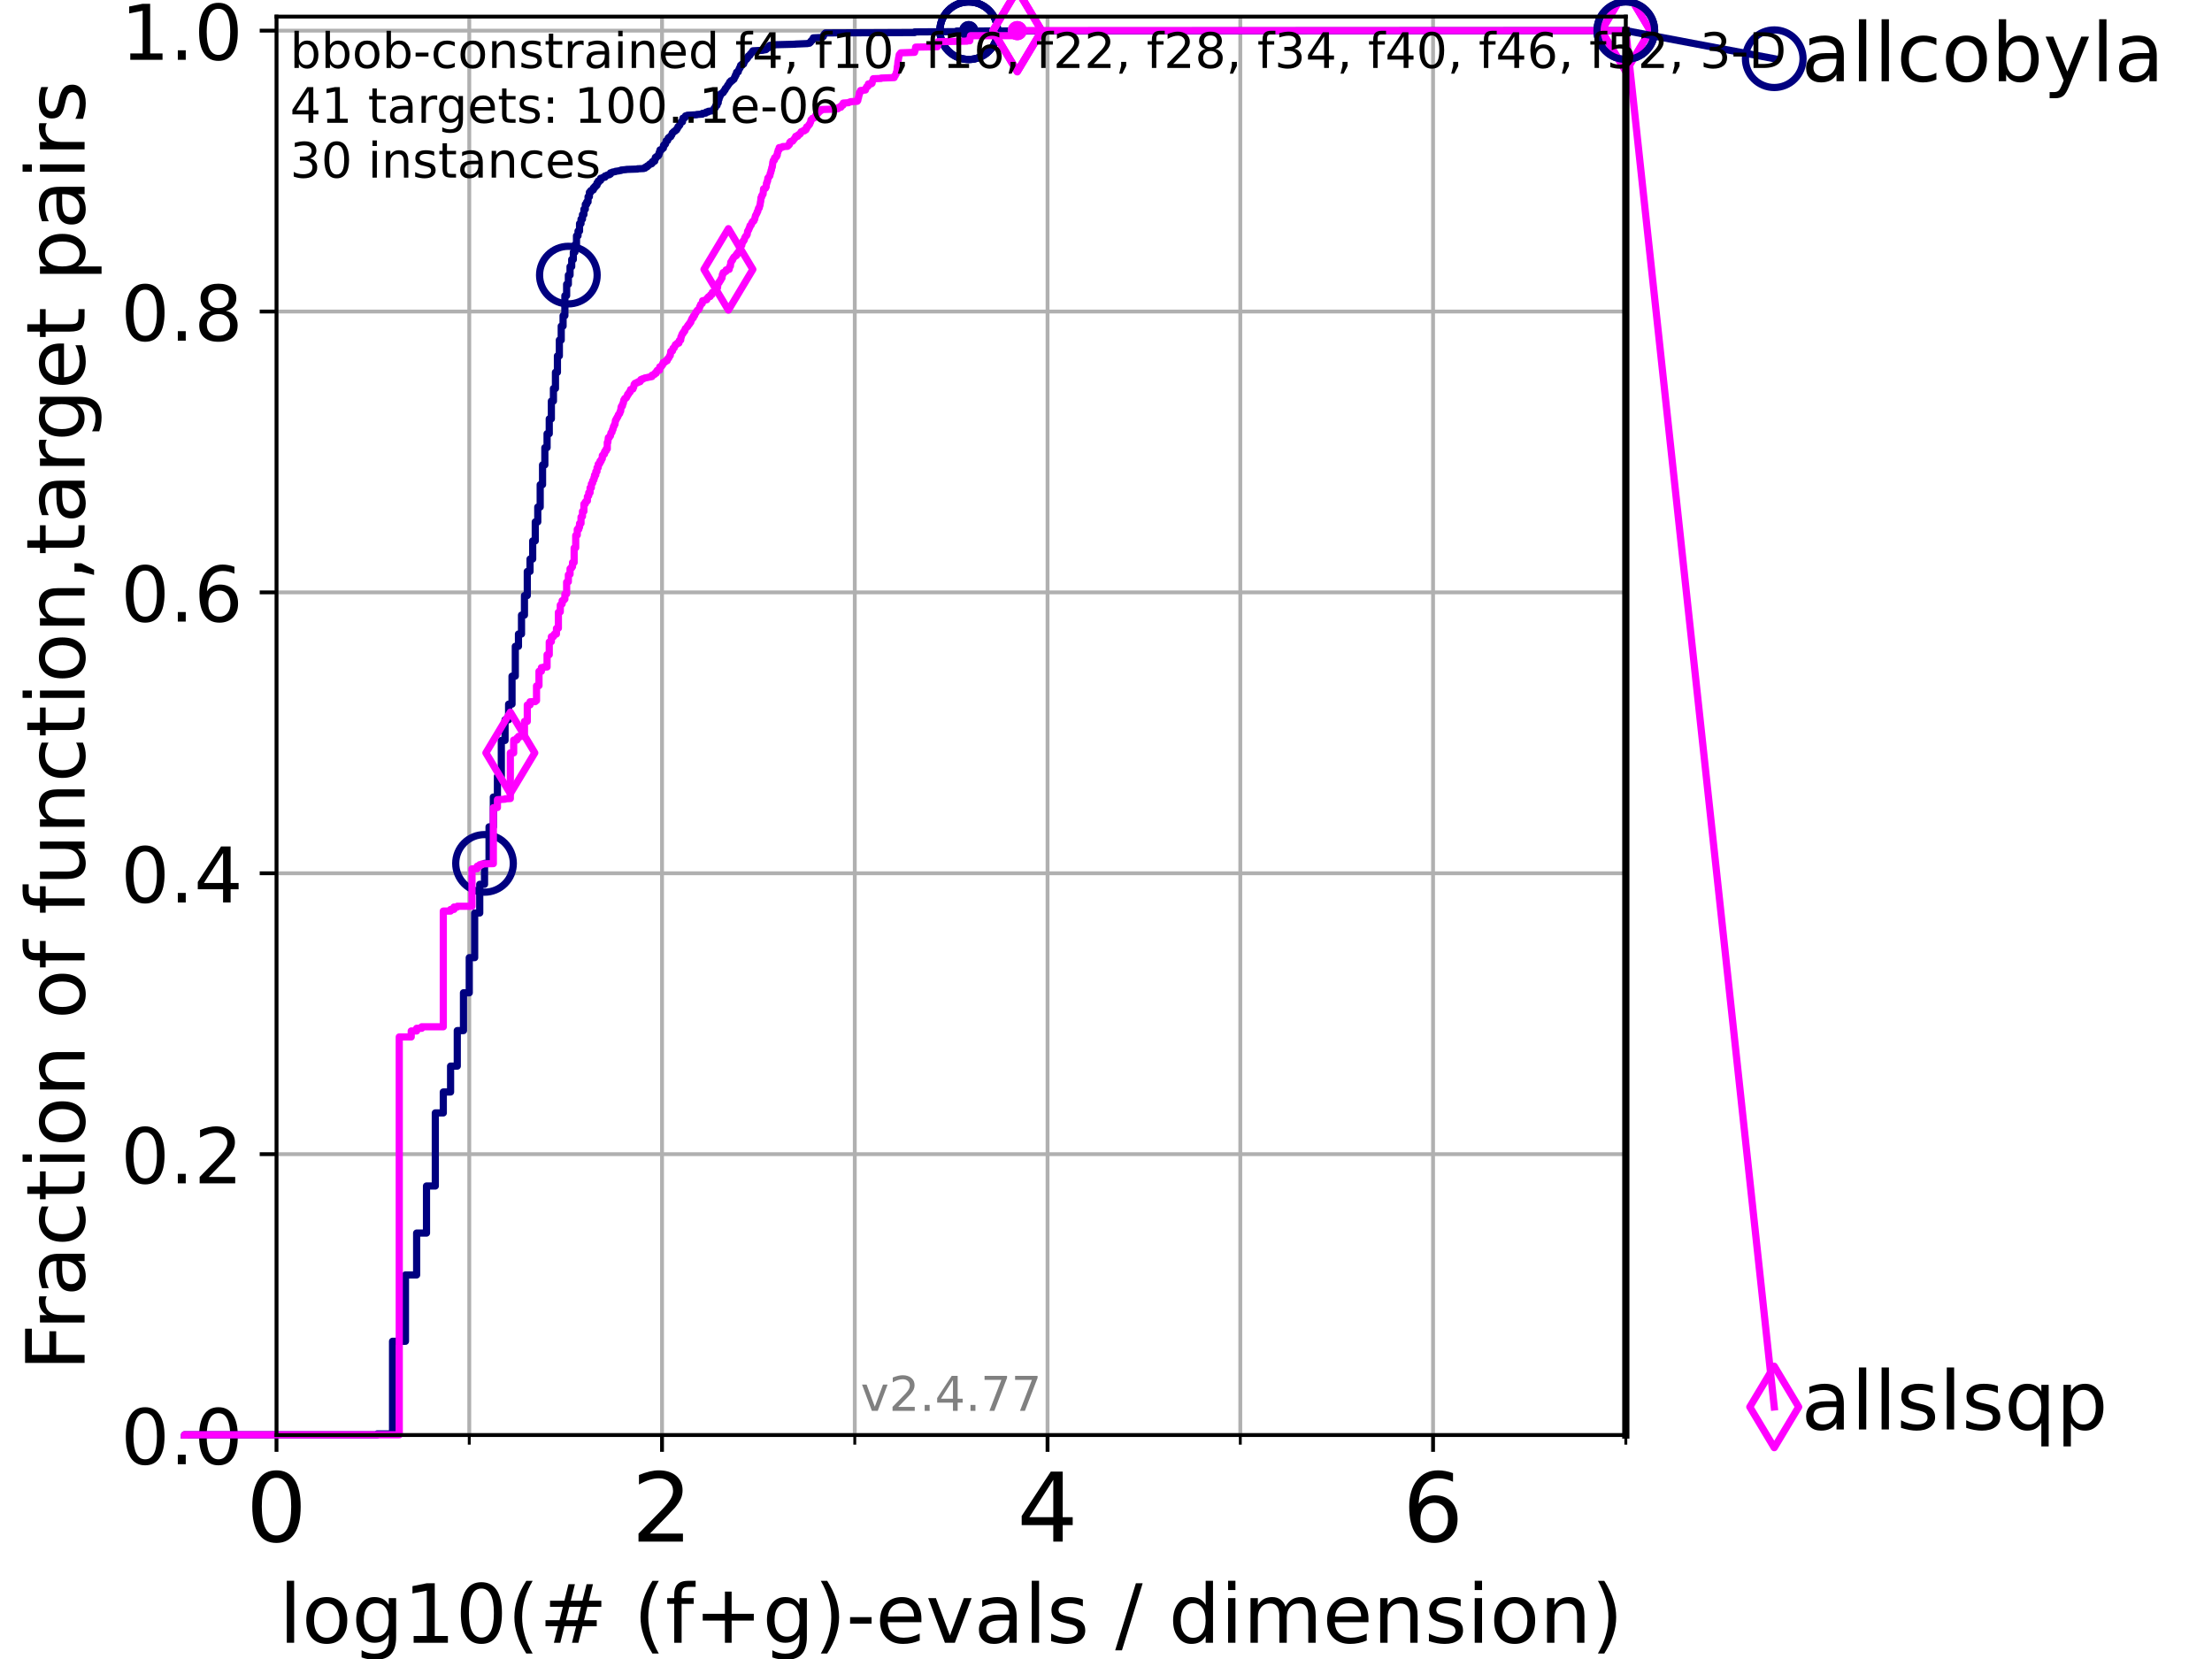<?xml version="1.0" encoding="utf-8" standalone="no"?>
<!DOCTYPE svg PUBLIC "-//W3C//DTD SVG 1.1//EN"
  "http://www.w3.org/Graphics/SVG/1.1/DTD/svg11.dtd">
<!-- Created with matplotlib (https://matplotlib.org/) -->
<svg height="345.6pt" version="1.1" viewBox="0 0 460.8 345.6" width="460.8pt" xmlns="http://www.w3.org/2000/svg" xmlns:xlink="http://www.w3.org/1999/xlink">
 <defs>
  <style type="text/css">*{stroke-linecap:butt;stroke-linejoin:round;}</style>
 </defs>
 <g id="figure_1">
  <g id="patch_1">
   <path d="M 0 345.6 
L 460.8 345.6 
L 460.8 0 
L 0 0 
z
" style="fill:#ffffff;"/>
  </g>
  <g id="axes_1">
   <g id="patch_2">
    <path d="M 57.6 298.944 
L 338.688 298.944 
L 338.688 3.456 
L 57.6 3.456 
z
" style="fill:#ffffff;"/>
   </g>
   <g id="matplotlib.axis_1">
    <g id="xtick_1">
     <g id="line2d_1">
      <path clip-path="url(#p32adb416e4)" d="M 57.6 298.944 
L 57.6 3.456 
" style="fill:none;stroke:#b0b0b0;stroke-linecap:square;stroke-width:0.8;"/>
     </g>
     <g id="line2d_2">
      <defs>
       <path d="M 0 0 
L 0 3.5 
" id="m5889154757" style="stroke:#000000;stroke-width:0.8;"/>
      </defs>
      <g>
       <use style="stroke:#000000;stroke-width:0.8;" x="57.6" xlink:href="#m5889154757" y="298.944"/>
      </g>
     </g>
     <g id="text_1">
      <!-- 0 -->
      <g transform="translate(51.237 321.141)scale(0.2 -0.2)">
       <defs>
        <path d="M 31.781 66.406 
Q 24.172 66.406 20.328 58.906 
Q 16.5 51.422 16.5 36.375 
Q 16.5 21.391 20.328 13.891 
Q 24.172 6.391 31.781 6.391 
Q 39.453 6.391 43.281 13.891 
Q 47.125 21.391 47.125 36.375 
Q 47.125 51.422 43.281 58.906 
Q 39.453 66.406 31.781 66.406 
z
M 31.781 74.219 
Q 44.047 74.219 50.516 64.516 
Q 56.984 54.828 56.984 36.375 
Q 56.984 17.969 50.516 8.266 
Q 44.047 -1.422 31.781 -1.422 
Q 19.531 -1.422 13.062 8.266 
Q 6.594 17.969 6.594 36.375 
Q 6.594 54.828 13.062 64.516 
Q 19.531 74.219 31.781 74.219 
z
" id="DejaVuSans-48"/>
       </defs>
       <use xlink:href="#DejaVuSans-48"/>
      </g>
     </g>
    </g>
    <g id="xtick_2">
     <g id="line2d_3">
      <path clip-path="url(#p32adb416e4)" d="M 137.911 298.944 
L 137.911 3.456 
" style="fill:none;stroke:#b0b0b0;stroke-linecap:square;stroke-width:0.8;"/>
     </g>
     <g id="line2d_4">
      <g>
       <use style="stroke:#000000;stroke-width:0.8;" x="137.911" xlink:href="#m5889154757" y="298.944"/>
      </g>
     </g>
     <g id="text_2">
      <!-- 2 -->
      <g transform="translate(131.548 321.141)scale(0.2 -0.2)">
       <defs>
        <path d="M 19.188 8.297 
L 53.609 8.297 
L 53.609 0 
L 7.328 0 
L 7.328 8.297 
Q 12.938 14.109 22.625 23.891 
Q 32.328 33.688 34.812 36.531 
Q 39.547 41.844 41.422 45.531 
Q 43.312 49.219 43.312 52.781 
Q 43.312 58.594 39.234 62.25 
Q 35.156 65.922 28.609 65.922 
Q 23.969 65.922 18.812 64.312 
Q 13.672 62.703 7.812 59.422 
L 7.812 69.391 
Q 13.766 71.781 18.938 73 
Q 24.125 74.219 28.422 74.219 
Q 39.75 74.219 46.484 68.547 
Q 53.219 62.891 53.219 53.422 
Q 53.219 48.922 51.531 44.891 
Q 49.859 40.875 45.406 35.406 
Q 44.188 33.984 37.641 27.219 
Q 31.109 20.453 19.188 8.297 
z
" id="DejaVuSans-50"/>
       </defs>
       <use xlink:href="#DejaVuSans-50"/>
      </g>
     </g>
    </g>
    <g id="xtick_3">
     <g id="line2d_5">
      <path clip-path="url(#p32adb416e4)" d="M 218.222 298.944 
L 218.222 3.456 
" style="fill:none;stroke:#b0b0b0;stroke-linecap:square;stroke-width:0.8;"/>
     </g>
     <g id="line2d_6">
      <g>
       <use style="stroke:#000000;stroke-width:0.8;" x="218.222" xlink:href="#m5889154757" y="298.944"/>
      </g>
     </g>
     <g id="text_3">
      <!-- 4 -->
      <g transform="translate(211.859 321.141)scale(0.2 -0.2)">
       <defs>
        <path d="M 37.797 64.312 
L 12.891 25.391 
L 37.797 25.391 
z
M 35.203 72.906 
L 47.609 72.906 
L 47.609 25.391 
L 58.016 25.391 
L 58.016 17.188 
L 47.609 17.188 
L 47.609 0 
L 37.797 0 
L 37.797 17.188 
L 4.891 17.188 
L 4.891 26.703 
z
" id="DejaVuSans-52"/>
       </defs>
       <use xlink:href="#DejaVuSans-52"/>
      </g>
     </g>
    </g>
    <g id="xtick_4">
     <g id="line2d_7">
      <path clip-path="url(#p32adb416e4)" d="M 298.533 298.944 
L 298.533 3.456 
" style="fill:none;stroke:#b0b0b0;stroke-linecap:square;stroke-width:0.8;"/>
     </g>
     <g id="line2d_8">
      <g>
       <use style="stroke:#000000;stroke-width:0.8;" x="298.533" xlink:href="#m5889154757" y="298.944"/>
      </g>
     </g>
     <g id="text_4">
      <!-- 6 -->
      <g transform="translate(292.17 321.141)scale(0.2 -0.2)">
       <defs>
        <path d="M 33.016 40.375 
Q 26.375 40.375 22.484 35.828 
Q 18.609 31.297 18.609 23.391 
Q 18.609 15.531 22.484 10.953 
Q 26.375 6.391 33.016 6.391 
Q 39.656 6.391 43.531 10.953 
Q 47.406 15.531 47.406 23.391 
Q 47.406 31.297 43.531 35.828 
Q 39.656 40.375 33.016 40.375 
z
M 52.594 71.297 
L 52.594 62.312 
Q 48.875 64.062 45.094 64.984 
Q 41.312 65.922 37.594 65.922 
Q 27.828 65.922 22.672 59.328 
Q 17.531 52.734 16.797 39.406 
Q 19.672 43.656 24.016 45.922 
Q 28.375 48.188 33.594 48.188 
Q 44.578 48.188 50.953 41.516 
Q 57.328 34.859 57.328 23.391 
Q 57.328 12.156 50.688 5.359 
Q 44.047 -1.422 33.016 -1.422 
Q 20.359 -1.422 13.672 8.266 
Q 6.984 17.969 6.984 36.375 
Q 6.984 53.656 15.188 63.938 
Q 23.391 74.219 37.203 74.219 
Q 40.922 74.219 44.703 73.484 
Q 48.484 72.75 52.594 71.297 
z
" id="DejaVuSans-54"/>
       </defs>
       <use xlink:href="#DejaVuSans-54"/>
      </g>
     </g>
    </g>
    <g id="xtick_5">
     <g id="line2d_9">
      <path clip-path="url(#p32adb416e4)" d="M 97.755 298.944 
L 97.755 3.456 
" style="fill:none;stroke:#b0b0b0;stroke-linecap:square;stroke-width:0.8;"/>
     </g>
     <g id="line2d_10">
      <defs>
       <path d="M 0 0 
L 0 2 
" id="m72945a0f76" style="stroke:#000000;stroke-width:0.6;"/>
      </defs>
      <g>
       <use style="stroke:#000000;stroke-width:0.6;" x="97.755" xlink:href="#m72945a0f76" y="298.944"/>
      </g>
     </g>
    </g>
    <g id="xtick_6">
     <g id="line2d_11">
      <path clip-path="url(#p32adb416e4)" d="M 178.066 298.944 
L 178.066 3.456 
" style="fill:none;stroke:#b0b0b0;stroke-linecap:square;stroke-width:0.8;"/>
     </g>
     <g id="line2d_12">
      <g>
       <use style="stroke:#000000;stroke-width:0.6;" x="178.066" xlink:href="#m72945a0f76" y="298.944"/>
      </g>
     </g>
    </g>
    <g id="xtick_7">
     <g id="line2d_13">
      <path clip-path="url(#p32adb416e4)" d="M 258.377 298.944 
L 258.377 3.456 
" style="fill:none;stroke:#b0b0b0;stroke-linecap:square;stroke-width:0.8;"/>
     </g>
     <g id="line2d_14">
      <g>
       <use style="stroke:#000000;stroke-width:0.6;" x="258.377" xlink:href="#m72945a0f76" y="298.944"/>
      </g>
     </g>
    </g>
    <g id="xtick_8">
     <g id="line2d_15">
      <path clip-path="url(#p32adb416e4)" d="M 338.688 298.944 
L 338.688 3.456 
" style="fill:none;stroke:#b0b0b0;stroke-linecap:square;stroke-width:0.8;"/>
     </g>
     <g id="line2d_16">
      <g>
       <use style="stroke:#000000;stroke-width:0.6;" x="338.688" xlink:href="#m72945a0f76" y="298.944"/>
      </g>
     </g>
    </g>
    <g id="text_5">
     <!-- log10(# (f+g)-evals / dimension) -->
     <g transform="translate(58.145 342.218)scale(0.17 -0.17)">
      <defs>
       <path d="M 9.422 75.984 
L 18.406 75.984 
L 18.406 0 
L 9.422 0 
z
" id="DejaVuSans-108"/>
       <path d="M 30.609 48.391 
Q 23.391 48.391 19.188 42.75 
Q 14.984 37.109 14.984 27.297 
Q 14.984 17.484 19.156 11.844 
Q 23.344 6.203 30.609 6.203 
Q 37.797 6.203 41.984 11.859 
Q 46.188 17.531 46.188 27.297 
Q 46.188 37.016 41.984 42.703 
Q 37.797 48.391 30.609 48.391 
z
M 30.609 56 
Q 42.328 56 49.016 48.375 
Q 55.719 40.766 55.719 27.297 
Q 55.719 13.875 49.016 6.219 
Q 42.328 -1.422 30.609 -1.422 
Q 18.844 -1.422 12.172 6.219 
Q 5.516 13.875 5.516 27.297 
Q 5.516 40.766 12.172 48.375 
Q 18.844 56 30.609 56 
z
" id="DejaVuSans-111"/>
       <path d="M 45.406 27.984 
Q 45.406 37.75 41.375 43.109 
Q 37.359 48.484 30.078 48.484 
Q 22.859 48.484 18.828 43.109 
Q 14.797 37.75 14.797 27.984 
Q 14.797 18.266 18.828 12.891 
Q 22.859 7.516 30.078 7.516 
Q 37.359 7.516 41.375 12.891 
Q 45.406 18.266 45.406 27.984 
z
M 54.391 6.781 
Q 54.391 -7.172 48.188 -13.984 
Q 42 -20.797 29.203 -20.797 
Q 24.469 -20.797 20.266 -20.094 
Q 16.062 -19.391 12.109 -17.922 
L 12.109 -9.188 
Q 16.062 -11.328 19.922 -12.344 
Q 23.781 -13.375 27.781 -13.375 
Q 36.625 -13.375 41.016 -8.766 
Q 45.406 -4.156 45.406 5.172 
L 45.406 9.625 
Q 42.625 4.781 38.281 2.391 
Q 33.938 0 27.875 0 
Q 17.828 0 11.672 7.656 
Q 5.516 15.328 5.516 27.984 
Q 5.516 40.672 11.672 48.328 
Q 17.828 56 27.875 56 
Q 33.938 56 38.281 53.609 
Q 42.625 51.219 45.406 46.391 
L 45.406 54.688 
L 54.391 54.688 
z
" id="DejaVuSans-103"/>
       <path d="M 12.406 8.297 
L 28.516 8.297 
L 28.516 63.922 
L 10.984 60.406 
L 10.984 69.391 
L 28.422 72.906 
L 38.281 72.906 
L 38.281 8.297 
L 54.391 8.297 
L 54.391 0 
L 12.406 0 
z
" id="DejaVuSans-49"/>
       <path d="M 31 75.875 
Q 24.469 64.656 21.281 53.656 
Q 18.109 42.672 18.109 31.391 
Q 18.109 20.125 21.312 9.062 
Q 24.516 -2 31 -13.188 
L 23.188 -13.188 
Q 15.875 -1.703 12.234 9.375 
Q 8.594 20.453 8.594 31.391 
Q 8.594 42.281 12.203 53.312 
Q 15.828 64.359 23.188 75.875 
z
" id="DejaVuSans-40"/>
       <path d="M 51.125 44 
L 36.922 44 
L 32.812 27.688 
L 47.125 27.688 
z
M 43.797 71.781 
L 38.719 51.516 
L 52.984 51.516 
L 58.109 71.781 
L 65.922 71.781 
L 60.891 51.516 
L 76.125 51.516 
L 76.125 44 
L 58.984 44 
L 54.984 27.688 
L 70.516 27.688 
L 70.516 20.219 
L 53.078 20.219 
L 48 0 
L 40.188 0 
L 45.219 20.219 
L 30.906 20.219 
L 25.875 0 
L 18.016 0 
L 23.094 20.219 
L 7.719 20.219 
L 7.719 27.688 
L 24.906 27.688 
L 29 44 
L 13.281 44 
L 13.281 51.516 
L 30.906 51.516 
L 35.891 71.781 
z
" id="DejaVuSans-35"/>
       <path id="DejaVuSans-32"/>
       <path d="M 37.109 75.984 
L 37.109 68.5 
L 28.516 68.5 
Q 23.688 68.5 21.797 66.547 
Q 19.922 64.594 19.922 59.516 
L 19.922 54.688 
L 34.719 54.688 
L 34.719 47.703 
L 19.922 47.703 
L 19.922 0 
L 10.891 0 
L 10.891 47.703 
L 2.297 47.703 
L 2.297 54.688 
L 10.891 54.688 
L 10.891 58.5 
Q 10.891 67.625 15.141 71.797 
Q 19.391 75.984 28.609 75.984 
z
" id="DejaVuSans-102"/>
       <path d="M 46 62.703 
L 46 35.5 
L 73.188 35.5 
L 73.188 27.203 
L 46 27.203 
L 46 0 
L 37.797 0 
L 37.797 27.203 
L 10.594 27.203 
L 10.594 35.5 
L 37.797 35.5 
L 37.797 62.703 
z
" id="DejaVuSans-43"/>
       <path d="M 8.016 75.875 
L 15.828 75.875 
Q 23.141 64.359 26.781 53.312 
Q 30.422 42.281 30.422 31.391 
Q 30.422 20.453 26.781 9.375 
Q 23.141 -1.703 15.828 -13.188 
L 8.016 -13.188 
Q 14.5 -2 17.703 9.062 
Q 20.906 20.125 20.906 31.391 
Q 20.906 42.672 17.703 53.656 
Q 14.5 64.656 8.016 75.875 
z
" id="DejaVuSans-41"/>
       <path d="M 4.891 31.391 
L 31.203 31.391 
L 31.203 23.391 
L 4.891 23.391 
z
" id="DejaVuSans-45"/>
       <path d="M 56.203 29.594 
L 56.203 25.203 
L 14.891 25.203 
Q 15.484 15.922 20.484 11.062 
Q 25.484 6.203 34.422 6.203 
Q 39.594 6.203 44.453 7.469 
Q 49.312 8.734 54.109 11.281 
L 54.109 2.781 
Q 49.266 0.734 44.188 -0.344 
Q 39.109 -1.422 33.891 -1.422 
Q 20.797 -1.422 13.156 6.188 
Q 5.516 13.812 5.516 26.812 
Q 5.516 40.234 12.766 48.109 
Q 20.016 56 32.328 56 
Q 43.359 56 49.781 48.891 
Q 56.203 41.797 56.203 29.594 
z
M 47.219 32.234 
Q 47.125 39.594 43.094 43.984 
Q 39.062 48.391 32.422 48.391 
Q 24.906 48.391 20.391 44.141 
Q 15.875 39.891 15.188 32.172 
z
" id="DejaVuSans-101"/>
       <path d="M 2.984 54.688 
L 12.5 54.688 
L 29.594 8.797 
L 46.688 54.688 
L 56.203 54.688 
L 35.688 0 
L 23.484 0 
z
" id="DejaVuSans-118"/>
       <path d="M 34.281 27.484 
Q 23.391 27.484 19.188 25 
Q 14.984 22.516 14.984 16.5 
Q 14.984 11.719 18.141 8.906 
Q 21.297 6.109 26.703 6.109 
Q 34.188 6.109 38.703 11.406 
Q 43.219 16.703 43.219 25.484 
L 43.219 27.484 
z
M 52.203 31.203 
L 52.203 0 
L 43.219 0 
L 43.219 8.297 
Q 40.141 3.328 35.547 0.953 
Q 30.953 -1.422 24.312 -1.422 
Q 15.922 -1.422 10.953 3.297 
Q 6 8.016 6 15.922 
Q 6 25.141 12.172 29.828 
Q 18.359 34.516 30.609 34.516 
L 43.219 34.516 
L 43.219 35.406 
Q 43.219 41.609 39.141 45 
Q 35.062 48.391 27.688 48.391 
Q 23 48.391 18.547 47.266 
Q 14.109 46.141 10.016 43.891 
L 10.016 52.203 
Q 14.938 54.109 19.578 55.047 
Q 24.219 56 28.609 56 
Q 40.484 56 46.344 49.844 
Q 52.203 43.703 52.203 31.203 
z
" id="DejaVuSans-97"/>
       <path d="M 44.281 53.078 
L 44.281 44.578 
Q 40.484 46.531 36.375 47.5 
Q 32.281 48.484 27.875 48.484 
Q 21.188 48.484 17.844 46.438 
Q 14.5 44.391 14.5 40.281 
Q 14.5 37.156 16.891 35.375 
Q 19.281 33.594 26.516 31.984 
L 29.594 31.297 
Q 39.156 29.25 43.188 25.516 
Q 47.219 21.781 47.219 15.094 
Q 47.219 7.469 41.188 3.016 
Q 35.156 -1.422 24.609 -1.422 
Q 20.219 -1.422 15.453 -0.562 
Q 10.688 0.297 5.422 2 
L 5.422 11.281 
Q 10.406 8.688 15.234 7.391 
Q 20.062 6.109 24.812 6.109 
Q 31.156 6.109 34.562 8.281 
Q 37.984 10.453 37.984 14.406 
Q 37.984 18.062 35.516 20.016 
Q 33.062 21.969 24.703 23.781 
L 21.578 24.516 
Q 13.234 26.266 9.516 29.906 
Q 5.812 33.547 5.812 39.891 
Q 5.812 47.609 11.281 51.797 
Q 16.75 56 26.812 56 
Q 31.781 56 36.172 55.266 
Q 40.578 54.547 44.281 53.078 
z
" id="DejaVuSans-115"/>
       <path d="M 25.391 72.906 
L 33.688 72.906 
L 8.297 -9.281 
L 0 -9.281 
z
" id="DejaVuSans-47"/>
       <path d="M 45.406 46.391 
L 45.406 75.984 
L 54.391 75.984 
L 54.391 0 
L 45.406 0 
L 45.406 8.203 
Q 42.578 3.328 38.25 0.953 
Q 33.938 -1.422 27.875 -1.422 
Q 17.969 -1.422 11.734 6.484 
Q 5.516 14.406 5.516 27.297 
Q 5.516 40.188 11.734 48.094 
Q 17.969 56 27.875 56 
Q 33.938 56 38.25 53.625 
Q 42.578 51.266 45.406 46.391 
z
M 14.797 27.297 
Q 14.797 17.391 18.875 11.75 
Q 22.953 6.109 30.078 6.109 
Q 37.203 6.109 41.297 11.75 
Q 45.406 17.391 45.406 27.297 
Q 45.406 37.203 41.297 42.844 
Q 37.203 48.484 30.078 48.484 
Q 22.953 48.484 18.875 42.844 
Q 14.797 37.203 14.797 27.297 
z
" id="DejaVuSans-100"/>
       <path d="M 9.422 54.688 
L 18.406 54.688 
L 18.406 0 
L 9.422 0 
z
M 9.422 75.984 
L 18.406 75.984 
L 18.406 64.594 
L 9.422 64.594 
z
" id="DejaVuSans-105"/>
       <path d="M 52 44.188 
Q 55.375 50.25 60.062 53.125 
Q 64.75 56 71.094 56 
Q 79.641 56 84.281 50.016 
Q 88.922 44.047 88.922 33.016 
L 88.922 0 
L 79.891 0 
L 79.891 32.719 
Q 79.891 40.578 77.094 44.375 
Q 74.312 48.188 68.609 48.188 
Q 61.625 48.188 57.562 43.547 
Q 53.516 38.922 53.516 30.906 
L 53.516 0 
L 44.484 0 
L 44.484 32.719 
Q 44.484 40.625 41.703 44.406 
Q 38.922 48.188 33.109 48.188 
Q 26.219 48.188 22.156 43.531 
Q 18.109 38.875 18.109 30.906 
L 18.109 0 
L 9.078 0 
L 9.078 54.688 
L 18.109 54.688 
L 18.109 46.188 
Q 21.188 51.219 25.484 53.609 
Q 29.781 56 35.688 56 
Q 41.656 56 45.828 52.969 
Q 50 49.953 52 44.188 
z
" id="DejaVuSans-109"/>
       <path d="M 54.891 33.016 
L 54.891 0 
L 45.906 0 
L 45.906 32.719 
Q 45.906 40.484 42.875 44.328 
Q 39.844 48.188 33.797 48.188 
Q 26.516 48.188 22.312 43.547 
Q 18.109 38.922 18.109 30.906 
L 18.109 0 
L 9.078 0 
L 9.078 54.688 
L 18.109 54.688 
L 18.109 46.188 
Q 21.344 51.125 25.703 53.562 
Q 30.078 56 35.797 56 
Q 45.219 56 50.047 50.172 
Q 54.891 44.344 54.891 33.016 
z
" id="DejaVuSans-110"/>
      </defs>
      <use xlink:href="#DejaVuSans-108"/>
      <use x="27.783" xlink:href="#DejaVuSans-111"/>
      <use x="88.965" xlink:href="#DejaVuSans-103"/>
      <use x="152.441" xlink:href="#DejaVuSans-49"/>
      <use x="216.064" xlink:href="#DejaVuSans-48"/>
      <use x="279.688" xlink:href="#DejaVuSans-40"/>
      <use x="318.701" xlink:href="#DejaVuSans-35"/>
      <use x="402.49" xlink:href="#DejaVuSans-32"/>
      <use x="434.277" xlink:href="#DejaVuSans-40"/>
      <use x="473.291" xlink:href="#DejaVuSans-102"/>
      <use x="508.496" xlink:href="#DejaVuSans-43"/>
      <use x="592.285" xlink:href="#DejaVuSans-103"/>
      <use x="655.762" xlink:href="#DejaVuSans-41"/>
      <use x="694.775" xlink:href="#DejaVuSans-45"/>
      <use x="730.859" xlink:href="#DejaVuSans-101"/>
      <use x="792.383" xlink:href="#DejaVuSans-118"/>
      <use x="851.562" xlink:href="#DejaVuSans-97"/>
      <use x="912.842" xlink:href="#DejaVuSans-108"/>
      <use x="940.625" xlink:href="#DejaVuSans-115"/>
      <use x="992.725" xlink:href="#DejaVuSans-32"/>
      <use x="1024.512" xlink:href="#DejaVuSans-47"/>
      <use x="1058.203" xlink:href="#DejaVuSans-32"/>
      <use x="1089.99" xlink:href="#DejaVuSans-100"/>
      <use x="1153.467" xlink:href="#DejaVuSans-105"/>
      <use x="1181.25" xlink:href="#DejaVuSans-109"/>
      <use x="1278.662" xlink:href="#DejaVuSans-101"/>
      <use x="1340.186" xlink:href="#DejaVuSans-110"/>
      <use x="1403.564" xlink:href="#DejaVuSans-115"/>
      <use x="1455.664" xlink:href="#DejaVuSans-105"/>
      <use x="1483.447" xlink:href="#DejaVuSans-111"/>
      <use x="1544.629" xlink:href="#DejaVuSans-110"/>
      <use x="1608.008" xlink:href="#DejaVuSans-41"/>
     </g>
    </g>
   </g>
   <g id="matplotlib.axis_2">
    <g id="ytick_1">
     <g id="line2d_17">
      <path clip-path="url(#p32adb416e4)" d="M 57.6 298.944 
L 338.688 298.944 
" style="fill:none;stroke:#b0b0b0;stroke-linecap:square;stroke-width:0.8;"/>
     </g>
     <g id="line2d_18">
      <defs>
       <path d="M 0 0 
L -3.5 0 
" id="m0f1d062e75" style="stroke:#000000;stroke-width:0.8;"/>
      </defs>
      <g>
       <use style="stroke:#000000;stroke-width:0.8;" x="57.6" xlink:href="#m0f1d062e75" y="298.944"/>
      </g>
     </g>
     <g id="text_6">
      <!-- 0.0 -->
      <g transform="translate(25.155 305.023)scale(0.16 -0.16)">
       <defs>
        <path d="M 10.688 12.406 
L 21 12.406 
L 21 0 
L 10.688 0 
z
" id="DejaVuSans-46"/>
       </defs>
       <use xlink:href="#DejaVuSans-48"/>
       <use x="63.623" xlink:href="#DejaVuSans-46"/>
       <use x="95.41" xlink:href="#DejaVuSans-48"/>
      </g>
     </g>
    </g>
    <g id="ytick_2">
     <g id="line2d_19">
      <path clip-path="url(#p32adb416e4)" d="M 57.6 240.432 
L 338.688 240.432 
" style="fill:none;stroke:#b0b0b0;stroke-linecap:square;stroke-width:0.8;"/>
     </g>
     <g id="line2d_20">
      <g>
       <use style="stroke:#000000;stroke-width:0.8;" x="57.6" xlink:href="#m0f1d062e75" y="240.432"/>
      </g>
     </g>
     <g id="text_7">
      <!-- 0.2 -->
      <g transform="translate(25.155 246.51)scale(0.16 -0.16)">
       <use xlink:href="#DejaVuSans-48"/>
       <use x="63.623" xlink:href="#DejaVuSans-46"/>
       <use x="95.41" xlink:href="#DejaVuSans-50"/>
      </g>
     </g>
    </g>
    <g id="ytick_3">
     <g id="line2d_21">
      <path clip-path="url(#p32adb416e4)" d="M 57.6 181.919 
L 338.688 181.919 
" style="fill:none;stroke:#b0b0b0;stroke-linecap:square;stroke-width:0.8;"/>
     </g>
     <g id="line2d_22">
      <g>
       <use style="stroke:#000000;stroke-width:0.8;" x="57.6" xlink:href="#m0f1d062e75" y="181.919"/>
      </g>
     </g>
     <g id="text_8">
      <!-- 0.4 -->
      <g transform="translate(25.155 187.998)scale(0.16 -0.16)">
       <use xlink:href="#DejaVuSans-48"/>
       <use x="63.623" xlink:href="#DejaVuSans-46"/>
       <use x="95.41" xlink:href="#DejaVuSans-52"/>
      </g>
     </g>
    </g>
    <g id="ytick_4">
     <g id="line2d_23">
      <path clip-path="url(#p32adb416e4)" d="M 57.6 123.407 
L 338.688 123.407 
" style="fill:none;stroke:#b0b0b0;stroke-linecap:square;stroke-width:0.8;"/>
     </g>
     <g id="line2d_24">
      <g>
       <use style="stroke:#000000;stroke-width:0.8;" x="57.6" xlink:href="#m0f1d062e75" y="123.407"/>
      </g>
     </g>
     <g id="text_9">
      <!-- 0.6 -->
      <g transform="translate(25.155 129.485)scale(0.16 -0.16)">
       <use xlink:href="#DejaVuSans-48"/>
       <use x="63.623" xlink:href="#DejaVuSans-46"/>
       <use x="95.41" xlink:href="#DejaVuSans-54"/>
      </g>
     </g>
    </g>
    <g id="ytick_5">
     <g id="line2d_25">
      <path clip-path="url(#p32adb416e4)" d="M 57.6 64.894 
L 338.688 64.894 
" style="fill:none;stroke:#b0b0b0;stroke-linecap:square;stroke-width:0.8;"/>
     </g>
     <g id="line2d_26">
      <g>
       <use style="stroke:#000000;stroke-width:0.8;" x="57.6" xlink:href="#m0f1d062e75" y="64.894"/>
      </g>
     </g>
     <g id="text_10">
      <!-- 0.8 -->
      <g transform="translate(25.155 70.973)scale(0.16 -0.16)">
       <defs>
        <path d="M 31.781 34.625 
Q 24.75 34.625 20.719 30.859 
Q 16.703 27.094 16.703 20.516 
Q 16.703 13.922 20.719 10.156 
Q 24.75 6.391 31.781 6.391 
Q 38.812 6.391 42.859 10.172 
Q 46.922 13.969 46.922 20.516 
Q 46.922 27.094 42.891 30.859 
Q 38.875 34.625 31.781 34.625 
z
M 21.922 38.812 
Q 15.578 40.375 12.031 44.719 
Q 8.5 49.078 8.5 55.328 
Q 8.5 64.062 14.719 69.141 
Q 20.953 74.219 31.781 74.219 
Q 42.672 74.219 48.875 69.141 
Q 55.078 64.062 55.078 55.328 
Q 55.078 49.078 51.531 44.719 
Q 48 40.375 41.703 38.812 
Q 48.828 37.156 52.797 32.312 
Q 56.781 27.484 56.781 20.516 
Q 56.781 9.906 50.312 4.234 
Q 43.844 -1.422 31.781 -1.422 
Q 19.734 -1.422 13.25 4.234 
Q 6.781 9.906 6.781 20.516 
Q 6.781 27.484 10.781 32.312 
Q 14.797 37.156 21.922 38.812 
z
M 18.312 54.391 
Q 18.312 48.734 21.844 45.562 
Q 25.391 42.391 31.781 42.391 
Q 38.141 42.391 41.719 45.562 
Q 45.312 48.734 45.312 54.391 
Q 45.312 60.062 41.719 63.234 
Q 38.141 66.406 31.781 66.406 
Q 25.391 66.406 21.844 63.234 
Q 18.312 60.062 18.312 54.391 
z
" id="DejaVuSans-56"/>
       </defs>
       <use xlink:href="#DejaVuSans-48"/>
       <use x="63.623" xlink:href="#DejaVuSans-46"/>
       <use x="95.41" xlink:href="#DejaVuSans-56"/>
      </g>
     </g>
    </g>
    <g id="ytick_6">
     <g id="line2d_27">
      <path clip-path="url(#p32adb416e4)" d="M 57.6 6.382 
L 338.688 6.382 
" style="fill:none;stroke:#b0b0b0;stroke-linecap:square;stroke-width:0.8;"/>
     </g>
     <g id="line2d_28">
      <g>
       <use style="stroke:#000000;stroke-width:0.8;" x="57.6" xlink:href="#m0f1d062e75" y="6.382"/>
      </g>
     </g>
     <g id="text_11">
      <!-- 1.0 -->
      <g transform="translate(25.155 12.46)scale(0.16 -0.16)">
       <use xlink:href="#DejaVuSans-49"/>
       <use x="63.623" xlink:href="#DejaVuSans-46"/>
       <use x="95.41" xlink:href="#DejaVuSans-48"/>
      </g>
     </g>
    </g>
    <g id="text_12">
     <!-- Fraction of function,target pairs -->
     <g transform="translate(17.62 285.585)rotate(-90)scale(0.17 -0.17)">
      <defs>
       <path d="M 9.812 72.906 
L 51.703 72.906 
L 51.703 64.594 
L 19.672 64.594 
L 19.672 43.109 
L 48.578 43.109 
L 48.578 34.812 
L 19.672 34.812 
L 19.672 0 
L 9.812 0 
z
" id="DejaVuSans-70"/>
       <path d="M 41.109 46.297 
Q 39.594 47.172 37.812 47.578 
Q 36.031 48 33.891 48 
Q 26.266 48 22.188 43.047 
Q 18.109 38.094 18.109 28.812 
L 18.109 0 
L 9.078 0 
L 9.078 54.688 
L 18.109 54.688 
L 18.109 46.188 
Q 20.953 51.172 25.484 53.578 
Q 30.031 56 36.531 56 
Q 37.453 56 38.578 55.875 
Q 39.703 55.766 41.062 55.516 
z
" id="DejaVuSans-114"/>
       <path d="M 48.781 52.594 
L 48.781 44.188 
Q 44.969 46.297 41.141 47.344 
Q 37.312 48.391 33.406 48.391 
Q 24.656 48.391 19.812 42.844 
Q 14.984 37.312 14.984 27.297 
Q 14.984 17.281 19.812 11.734 
Q 24.656 6.203 33.406 6.203 
Q 37.312 6.203 41.141 7.25 
Q 44.969 8.297 48.781 10.406 
L 48.781 2.094 
Q 45.016 0.344 40.984 -0.531 
Q 36.969 -1.422 32.422 -1.422 
Q 20.062 -1.422 12.781 6.344 
Q 5.516 14.109 5.516 27.297 
Q 5.516 40.672 12.859 48.328 
Q 20.219 56 33.016 56 
Q 37.156 56 41.109 55.141 
Q 45.062 54.297 48.781 52.594 
z
" id="DejaVuSans-99"/>
       <path d="M 18.312 70.219 
L 18.312 54.688 
L 36.812 54.688 
L 36.812 47.703 
L 18.312 47.703 
L 18.312 18.016 
Q 18.312 11.328 20.141 9.422 
Q 21.969 7.516 27.594 7.516 
L 36.812 7.516 
L 36.812 0 
L 27.594 0 
Q 17.188 0 13.234 3.875 
Q 9.281 7.766 9.281 18.016 
L 9.281 47.703 
L 2.688 47.703 
L 2.688 54.688 
L 9.281 54.688 
L 9.281 70.219 
z
" id="DejaVuSans-116"/>
       <path d="M 8.5 21.578 
L 8.5 54.688 
L 17.484 54.688 
L 17.484 21.922 
Q 17.484 14.156 20.5 10.266 
Q 23.531 6.391 29.594 6.391 
Q 36.859 6.391 41.078 11.031 
Q 45.312 15.672 45.312 23.688 
L 45.312 54.688 
L 54.297 54.688 
L 54.297 0 
L 45.312 0 
L 45.312 8.406 
Q 42.047 3.422 37.719 1 
Q 33.406 -1.422 27.688 -1.422 
Q 18.266 -1.422 13.375 4.438 
Q 8.5 10.297 8.5 21.578 
z
M 31.109 56 
z
" id="DejaVuSans-117"/>
       <path d="M 11.719 12.406 
L 22.016 12.406 
L 22.016 4 
L 14.016 -11.625 
L 7.719 -11.625 
L 11.719 4 
z
" id="DejaVuSans-44"/>
       <path d="M 18.109 8.203 
L 18.109 -20.797 
L 9.078 -20.797 
L 9.078 54.688 
L 18.109 54.688 
L 18.109 46.391 
Q 20.953 51.266 25.266 53.625 
Q 29.594 56 35.594 56 
Q 45.562 56 51.781 48.094 
Q 58.016 40.188 58.016 27.297 
Q 58.016 14.406 51.781 6.484 
Q 45.562 -1.422 35.594 -1.422 
Q 29.594 -1.422 25.266 0.953 
Q 20.953 3.328 18.109 8.203 
z
M 48.688 27.297 
Q 48.688 37.203 44.609 42.844 
Q 40.531 48.484 33.406 48.484 
Q 26.266 48.484 22.188 42.844 
Q 18.109 37.203 18.109 27.297 
Q 18.109 17.391 22.188 11.75 
Q 26.266 6.109 33.406 6.109 
Q 40.531 6.109 44.609 11.75 
Q 48.688 17.391 48.688 27.297 
z
" id="DejaVuSans-112"/>
      </defs>
      <use xlink:href="#DejaVuSans-70"/>
      <use x="50.27" xlink:href="#DejaVuSans-114"/>
      <use x="91.383" xlink:href="#DejaVuSans-97"/>
      <use x="152.662" xlink:href="#DejaVuSans-99"/>
      <use x="207.643" xlink:href="#DejaVuSans-116"/>
      <use x="246.852" xlink:href="#DejaVuSans-105"/>
      <use x="274.635" xlink:href="#DejaVuSans-111"/>
      <use x="335.816" xlink:href="#DejaVuSans-110"/>
      <use x="399.195" xlink:href="#DejaVuSans-32"/>
      <use x="430.982" xlink:href="#DejaVuSans-111"/>
      <use x="492.164" xlink:href="#DejaVuSans-102"/>
      <use x="527.369" xlink:href="#DejaVuSans-32"/>
      <use x="559.156" xlink:href="#DejaVuSans-102"/>
      <use x="594.361" xlink:href="#DejaVuSans-117"/>
      <use x="657.74" xlink:href="#DejaVuSans-110"/>
      <use x="721.119" xlink:href="#DejaVuSans-99"/>
      <use x="776.1" xlink:href="#DejaVuSans-116"/>
      <use x="815.309" xlink:href="#DejaVuSans-105"/>
      <use x="843.092" xlink:href="#DejaVuSans-111"/>
      <use x="904.273" xlink:href="#DejaVuSans-110"/>
      <use x="967.652" xlink:href="#DejaVuSans-44"/>
      <use x="999.439" xlink:href="#DejaVuSans-116"/>
      <use x="1038.648" xlink:href="#DejaVuSans-97"/>
      <use x="1099.928" xlink:href="#DejaVuSans-114"/>
      <use x="1139.291" xlink:href="#DejaVuSans-103"/>
      <use x="1202.768" xlink:href="#DejaVuSans-101"/>
      <use x="1264.291" xlink:href="#DejaVuSans-116"/>
      <use x="1303.5" xlink:href="#DejaVuSans-32"/>
      <use x="1335.287" xlink:href="#DejaVuSans-112"/>
      <use x="1398.764" xlink:href="#DejaVuSans-97"/>
      <use x="1460.043" xlink:href="#DejaVuSans-105"/>
      <use x="1487.826" xlink:href="#DejaVuSans-114"/>
      <use x="1528.939" xlink:href="#DejaVuSans-115"/>
     </g>
    </g>
   </g>
   <g id="line2d_29">
    <defs>
     <path d="M 0 1.5 
C 0.398 1.5 0.779 1.342 1.061 1.061 
C 1.342 0.779 1.5 0.398 1.5 0 
C 1.5 -0.398 1.342 -0.779 1.061 -1.061 
C 0.779 -1.342 0.398 -1.5 0 -1.5 
C -0.398 -1.5 -0.779 -1.342 -1.061 -1.061 
C -1.342 -0.779 -1.5 -0.398 -1.5 0 
C -1.5 0.398 -1.342 0.779 -1.061 1.061 
C -0.779 1.342 -0.398 1.5 0 1.5 
z
" id="m41f1a6389f" style="stroke:#000080;"/>
    </defs>
    <g>
     <use style="fill:#000080;stroke:#000080;" x="201.802" xlink:href="#m41f1a6389f" y="6.382"/>
     <use style="fill:#000080;stroke:#000080;" x="201.802" xlink:href="#m41f1a6389f" y="6.382"/>
    </g>
   </g>
   <g id="line2d_30">
    <path d="M 38.441 298.944 
L 38.441 298.891 
L 78.596 298.891 
L 78.596 298.706 
L 81.776 298.706 
L 81.776 279.413 
L 84.464 279.413 
L 84.464 265.591 
L 86.793 265.591 
L 86.793 256.87 
L 88.847 256.87 
L 88.847 247.065 
L 90.684 247.065 
L 90.684 231.842 
L 92.347 231.842 
L 92.347 227.482 
L 93.864 227.482 
L 93.864 222.09 
L 95.26 222.09 
L 95.26 214.69 
L 96.552 214.69 
L 96.552 206.815 
L 97.755 206.815 
L 97.755 199.494 
L 98.881 199.494 
L 98.881 190.191 
L 99.938 190.191 
L 99.938 184.218 
L 100.935 184.218 
L 100.935 179.858 
L 101.878 179.858 
L 101.878 172.246 
L 102.772 172.246 
L 102.772 166.036 
L 103.623 166.036 
L 103.623 161.728 
L 104.435 161.728 
L 104.435 154.249 
L 105.21 154.249 
L 105.21 149.941 
L 105.952 149.941 
L 105.952 146.69 
L 106.664 146.69 
L 106.664 140.849 
L 107.348 140.849 
L 107.348 134.639 
L 108.006 134.639 
L 108.006 132.075 
L 108.64 132.075 
L 108.64 128.137 
L 109.252 128.137 
L 109.252 124.067 
L 109.843 124.067 
L 109.843 119.046 
L 110.415 119.046 
L 110.415 116.456 
L 110.969 116.456 
L 110.969 112.677 
L 111.506 112.677 
L 111.506 108.712 
L 112.026 108.712 
L 112.026 105.62 
L 112.532 105.62 
L 112.532 100.969 
L 113.023 100.969 
L 113.023 96.846 
L 113.501 96.846 
L 113.501 93.252 
L 113.966 93.252 
L 113.966 90.345 
L 114.419 90.345 
L 114.419 87.253 
L 114.86 87.253 
L 114.86 83.553 
L 115.291 83.553 
L 115.291 80.936 
L 115.711 80.936 
L 115.711 77.553 
L 116.122 77.553 
L 116.122 74.144 
L 116.523 74.144 
L 116.523 70.84 
L 116.914 70.84 
L 116.914 67.933 
L 117.298 67.933 
L 117.298 65.766 
L 117.673 65.766 
L 117.673 61.591 
L 118.04 61.591 
L 118.04 59.212 
L 118.4 59.212 
L 118.4 57.309 
L 118.752 57.309 
L 118.752 55.538 
L 119.097 55.538 
L 119.097 54.058 
L 119.436 54.058 
L 119.436 52.526 
L 119.768 52.526 
L 119.768 50.993 
L 120.094 50.993 
L 120.094 49.116 
L 120.414 49.116 
L 120.414 48.138 
L 120.728 48.138 
L 120.728 46.579 
L 121.037 46.579 
L 121.037 45.654 
L 121.34 45.654 
L 121.34 44.703 
L 121.638 44.703 
L 121.638 43.593 
L 121.931 43.593 
L 121.931 42.562 
L 122.22 42.562 
L 122.22 42.06 
L 122.503 42.06 
L 122.503 40.976 
L 122.782 40.976 
L 122.782 40.051 
L 123.057 40.051 
L 123.057 39.708 
L 123.327 39.708 
L 123.327 39.576 
L 123.594 39.576 
L 123.594 39.153 
L 123.856 39.153 
L 123.856 38.862 
L 124.114 38.862 
L 124.114 38.598 
L 124.369 38.598 
L 124.369 38.096 
L 124.62 38.096 
L 124.62 37.699 
L 125.111 37.594 
L 125.111 37.144 
L 125.589 37.065 
L 125.589 36.959 
L 126.054 36.906 
L 126.054 36.642 
L 126.507 36.536 
L 126.507 36.457 
L 126.948 36.404 
L 126.948 36.272 
L 127.165 36.272 
L 127.165 36.008 
L 127.59 35.902 
L 127.59 35.849 
L 128.21 35.744 
L 128.21 35.691 
L 129.002 35.585 
L 129.002 35.559 
L 129.386 35.506 
L 129.386 35.426 
L 130.488 35.321 
L 130.488 35.294 
L 132.816 35.215 
L 132.816 35.162 
L 134.092 35.109 
L 134.092 35.03 
L 134.379 35.03 
L 134.379 34.845 
L 134.801 34.766 
L 134.801 34.581 
L 135.145 34.475 
L 135.213 34.29 
L 135.348 34.29 
L 135.348 34.158 
L 135.747 34.131 
L 135.747 33.999 
L 135.879 33.999 
L 135.879 33.682 
L 136.393 33.576 
L 136.393 33.18 
L 136.52 33.18 
L 136.52 32.784 
L 136.77 32.784 
L 136.77 32.599 
L 137.016 32.572 
L 137.016 32.466 
L 137.138 32.466 
L 137.138 32.308 
L 137.259 32.308 
L 137.259 31.938 
L 137.38 31.938 
L 137.38 31.594 
L 137.499 31.594 
L 137.499 31.224 
L 137.853 31.171 
L 137.853 31.039 
L 138.084 30.934 
L 138.084 30.854 
L 138.199 30.854 
L 138.199 30.326 
L 138.313 30.326 
L 138.313 30.167 
L 138.539 30.141 
L 138.539 29.982 
L 138.651 29.982 
L 138.762 29.348 
L 139.091 29.269 
L 139.199 28.74 
L 139.414 28.714 
L 139.414 28.555 
L 139.731 28.476 
L 139.835 28.159 
L 139.939 28.132 
L 140.042 27.709 
L 140.247 27.604 
L 140.348 27.419 
L 140.649 27.313 
L 140.748 27.101 
L 140.944 27.075 
L 141.042 26.758 
L 141.139 26.758 
L 141.235 26.388 
L 141.426 26.309 
L 141.521 26.071 
L 141.615 26.071 
L 141.709 25.595 
L 141.895 25.489 
L 141.895 25.384 
L 142.17 25.384 
L 142.261 24.617 
L 142.708 24.512 
L 142.797 24.142 
L 143.187 24.036 
L 143.187 24.009 
L 145.136 23.904 
L 145.136 23.851 
L 146.324 23.772 
L 146.324 23.613 
L 147.027 23.56 
L 147.096 23.349 
L 147.537 23.322 
L 147.537 23.19 
L 148.45 23.084 
L 148.545 22.979 
L 148.702 22.979 
L 148.764 22.556 
L 149.012 22.45 
L 149.074 22.054 
L 149.378 21.948 
L 149.438 21.499 
L 149.617 21.419 
L 149.676 20.679 
L 149.794 20.679 
L 149.853 20.177 
L 149.97 20.177 
L 149.97 19.887 
L 150.086 19.887 
L 150.086 19.569 
L 150.429 19.464 
L 150.486 19.332 
L 150.655 19.305 
L 150.711 19.041 
L 150.822 19.041 
L 150.905 18.777 
L 151.042 18.75 
L 151.097 18.433 
L 151.206 18.433 
L 151.314 18.195 
L 151.368 18.195 
L 151.475 17.984 
L 151.528 17.984 
L 151.582 17.772 
L 151.74 17.667 
L 151.793 17.482 
L 151.949 17.376 
L 152.001 17.085 
L 152.258 17.059 
L 152.258 16.821 
L 152.612 16.768 
L 152.662 16.609 
L 152.91 16.504 
L 153.008 16.107 
L 153.154 16.002 
L 153.203 15.632 
L 153.347 15.632 
L 153.443 15.05 
L 153.797 14.971 
L 153.867 14.574 
L 153.914 14.574 
L 154.006 14.257 
L 154.144 14.204 
L 154.144 13.967 
L 154.281 13.967 
L 154.281 13.597 
L 154.507 13.597 
L 154.507 13.412 
L 154.906 13.332 
L 154.972 12.857 
L 155.124 12.857 
L 155.232 12.46 
L 155.531 12.354 
L 155.616 12.196 
L 155.742 12.09 
L 155.742 11.879 
L 155.867 11.879 
L 155.887 11.667 
L 156.196 11.562 
L 156.277 11.271 
L 156.479 11.165 
L 156.559 10.954 
L 156.757 10.848 
L 156.836 10.584 
L 158.907 10.478 
L 158.907 10.452 
L 159.558 10.346 
L 159.558 10.24 
L 159.692 10.24 
L 159.692 10.108 
L 159.956 10.029 
L 159.956 9.976 
L 160.12 9.949 
L 160.12 9.659 
L 160.282 9.606 
L 160.346 9.447 
L 161.526 9.342 
L 161.526 9.315 
L 165.673 9.209 
L 165.673 9.183 
L 168.202 9.077 
L 168.202 9.051 
L 168.637 8.998 
L 168.637 8.866 
L 168.855 8.813 
L 168.934 8.549 
L 169.09 8.469 
L 169.09 8.39 
L 169.245 8.39 
L 169.341 8.126 
L 169.418 8.099 
L 169.418 7.888 
L 171.212 7.809 
L 171.212 7.729 
L 171.502 7.624 
L 171.57 7.307 
L 171.688 7.227 
L 171.755 7.042 
L 171.954 6.989 
L 171.954 6.857 
L 190.551 6.778 
L 190.557 6.646 
L 199.29 6.593 
L 199.29 6.461 
L 338.688 6.382 
L 338.688 6.382 
" style="fill:none;stroke:#000080;stroke-linecap:square;stroke-width:1.5;"/>
   </g>
   <g id="line2d_31">
    <defs>
     <path d="M 0 6 
C 1.591 6 3.117 5.368 4.243 4.243 
C 5.368 3.117 6 1.591 6 0 
C 6 -1.591 5.368 -3.117 4.243 -4.243 
C 3.117 -5.368 1.591 -6 0 -6 
C -1.591 -6 -3.117 -5.368 -4.243 -4.243 
C -5.368 -3.117 -6 -1.591 -6 0 
C -6 1.591 -5.368 3.117 -4.243 4.243 
C -3.117 5.368 -1.591 6 0 6 
z
" id="mcefbbc6593" style="stroke:#000080;stroke-width:1.5;"/>
    </defs>
    <g>
     <use style="fill-opacity:0;stroke:#000080;stroke-width:1.5;" x="100.935" xlink:href="#mcefbbc6593" y="179.858"/>
     <use style="fill-opacity:0;stroke:#000080;stroke-width:1.5;" x="118.4" xlink:href="#mcefbbc6593" y="57.309"/>
     <use style="fill-opacity:0;stroke:#000080;stroke-width:1.5;" x="201.802" xlink:href="#mcefbbc6593" y="6.408"/>
     <use style="fill-opacity:0;stroke:#000080;stroke-width:1.5;" x="201.802" xlink:href="#mcefbbc6593" y="6.382"/>
     <use style="fill-opacity:0;stroke:#000080;stroke-width:1.5;" x="201.802" xlink:href="#mcefbbc6593" y="6.382"/>
     <use style="fill-opacity:0;stroke:#000080;stroke-width:1.5;" x="338.688" xlink:href="#mcefbbc6593" y="6.382"/>
    </g>
   </g>
   <g id="line2d_32">
    <path style="fill:none;stroke:#000080;stroke-linecap:square;stroke-width:1.5;"/>
    <g/>
   </g>
   <g id="line2d_33">
    <defs>
     <path d="M 0 1.5 
C 0.398 1.5 0.779 1.342 1.061 1.061 
C 1.342 0.779 1.5 0.398 1.5 0 
C 1.5 -0.398 1.342 -0.779 1.061 -1.061 
C 0.779 -1.342 0.398 -1.5 0 -1.5 
C -0.398 -1.5 -0.779 -1.342 -1.061 -1.061 
C -1.342 -0.779 -1.5 -0.398 -1.5 0 
C -1.5 0.398 -1.342 0.779 -1.061 1.061 
C -0.779 1.342 -0.398 1.5 0 1.5 
z
" id="m520f2adc6f" style="stroke:#ff00ff;"/>
    </defs>
    <g>
     <use style="fill:#ff00ff;stroke:#ff00ff;" x="211.923" xlink:href="#m520f2adc6f" y="6.382"/>
     <use style="fill:#ff00ff;stroke:#ff00ff;" x="211.923" xlink:href="#m520f2adc6f" y="6.382"/>
    </g>
   </g>
   <g id="line2d_34">
    <path d="M 38.441 298.944 
L 38.441 298.891 
L 83.172 298.891 
L 83.172 216.012 
L 85.667 216.012 
L 85.667 214.77 
L 86.793 214.77 
L 86.793 214.215 
L 87.85 214.215 
L 87.85 213.897 
L 92.347 213.897 
L 92.347 189.795 
L 93.864 189.795 
L 93.864 189.451 
L 94.576 189.451 
L 94.576 188.949 
L 95.26 188.949 
L 95.26 188.79 
L 98.327 188.79 
L 98.327 180.994 
L 99.418 180.968 
L 99.418 180.439 
L 99.938 180.439 
L 99.938 180.122 
L 100.444 180.122 
L 100.444 179.963 
L 102.772 179.91 
L 102.772 168.256 
L 103.623 168.229 
L 103.623 166.591 
L 105.21 166.485 
L 105.21 166.406 
L 106.312 166.353 
L 106.312 156.838 
L 107.009 156.838 
L 107.009 154.169 
L 107.68 154.169 
L 107.68 153.746 
L 108.006 153.746 
L 108.006 153.403 
L 108.949 153.376 
L 108.949 153.086 
L 109.252 153.086 
L 109.252 150.284 
L 109.843 150.284 
L 109.843 146.849 
L 110.415 146.849 
L 110.415 146.188 
L 111.506 146.161 
L 111.506 145.95 
L 111.768 145.95 
L 111.768 142.884 
L 112.281 142.831 
L 112.281 139.845 
L 112.779 139.845 
L 112.779 139.079 
L 113.264 139.079 
L 113.264 138.946 
L 113.966 138.946 
L 113.966 136.383 
L 114.419 136.383 
L 114.419 133.74 
L 114.86 133.661 
L 114.86 132.63 
L 115.291 132.63 
L 115.291 132.339 
L 115.502 132.339 
L 115.502 132.075 
L 115.918 132.075 
L 115.918 130.912 
L 116.323 130.859 
L 116.323 127.556 
L 116.72 127.45 
L 116.72 126.023 
L 116.914 126.023 
L 116.914 125.812 
L 117.107 125.812 
L 117.107 125.124 
L 117.486 125.019 
L 117.486 124.807 
L 117.673 124.807 
L 117.673 123.75 
L 118.04 123.724 
L 118.04 121.266 
L 118.4 121.187 
L 118.4 119.733 
L 118.752 119.627 
L 118.752 118.464 
L 118.925 118.464 
L 118.925 118.306 
L 119.097 118.306 
L 119.097 118.042 
L 119.267 118.042 
L 119.267 117.169 
L 119.603 117.169 
L 119.603 114.157 
L 119.932 114.104 
L 119.932 111.54 
L 120.255 111.461 
L 120.255 110.272 
L 120.572 110.272 
L 120.572 109.822 
L 120.728 109.822 
L 120.728 109.056 
L 121.037 109.03 
L 121.037 107.708 
L 121.189 107.708 
L 121.189 107.576 
L 121.34 107.576 
L 121.34 106.519 
L 121.638 106.519 
L 121.638 104.986 
L 121.931 104.96 
L 121.931 104.563 
L 122.076 104.563 
L 122.076 104.405 
L 122.362 104.352 
L 122.362 103.453 
L 122.503 103.453 
L 122.503 103.268 
L 122.643 103.268 
L 122.643 102.634 
L 122.92 102.634 
L 122.92 101.63 
L 123.193 101.603 
L 123.193 100.81 
L 123.327 100.81 
L 123.327 100.625 
L 123.461 100.625 
L 123.461 100.15 
L 123.594 100.15 
L 123.594 99.965 
L 123.725 99.965 
L 123.725 99.515 
L 123.856 99.515 
L 123.856 98.96 
L 124.114 98.96 
L 124.114 98.247 
L 124.369 98.22 
L 124.369 97.427 
L 124.62 97.401 
L 124.62 96.687 
L 124.867 96.687 
L 124.867 96.476 
L 124.989 96.476 
L 124.989 96.053 
L 125.232 96.053 
L 125.232 95.736 
L 125.352 95.736 
L 125.352 95.551 
L 125.471 95.551 
L 125.471 94.89 
L 125.706 94.837 
L 125.706 94.6 
L 125.939 94.573 
L 125.939 94.097 
L 126.054 94.097 
L 126.054 93.912 
L 126.282 93.912 
L 126.282 93.516 
L 126.507 93.516 
L 126.507 92.168 
L 126.618 92.168 
L 126.729 91.164 
L 126.948 91.111 
L 127.057 90.794 
L 127.165 90.794 
L 127.272 90.16 
L 127.485 90.054 
L 127.59 89.473 
L 127.695 89.473 
L 127.799 88.838 
L 127.903 88.838 
L 128.006 88.415 
L 128.108 88.415 
L 128.21 87.543 
L 128.311 87.543 
L 128.411 87.173 
L 128.511 87.173 
L 128.611 86.83 
L 128.709 86.83 
L 128.808 86.407 
L 128.905 86.407 
L 129.002 86.143 
L 129.099 86.143 
L 129.195 85.667 
L 129.291 85.667 
L 129.386 84.795 
L 129.48 84.795 
L 129.48 84.583 
L 129.668 84.583 
L 129.761 84.002 
L 129.853 84.002 
L 129.945 83.341 
L 130.037 83.341 
L 130.128 83.024 
L 130.309 83.024 
L 130.398 82.865 
L 130.488 82.865 
L 130.576 82.548 
L 130.665 82.548 
L 130.752 82.125 
L 130.927 82.125 
L 131.013 81.808 
L 131.099 81.808 
L 131.099 81.676 
L 131.27 81.676 
L 131.355 81.148 
L 131.856 81.042 
L 131.938 80.645 
L 132.02 80.645 
L 132.101 80.064 
L 132.263 79.985 
L 132.263 79.853 
L 132.66 79.8 
L 132.66 79.668 
L 132.971 79.668 
L 132.971 79.509 
L 133.353 79.509 
L 133.428 79.271 
L 133.503 79.271 
L 133.503 79.06 
L 133.8 79.06 
L 133.8 78.928 
L 134.236 78.822 
L 134.308 78.743 
L 134.939 78.637 
L 134.939 78.61 
L 135.549 78.505 
L 135.549 78.478 
L 135.813 78.452 
L 135.813 78.161 
L 136.266 78.055 
L 136.33 77.976 
L 136.393 77.976 
L 136.393 77.765 
L 136.708 77.738 
L 136.77 77.342 
L 136.832 77.342 
L 136.894 77.157 
L 137.38 77.13 
L 137.439 76.417 
L 137.794 76.338 
L 137.853 76.1 
L 138.027 76.047 
L 138.027 75.783 
L 138.142 75.783 
L 138.142 75.518 
L 138.539 75.439 
L 138.539 75.333 
L 138.651 75.333 
L 138.651 75.175 
L 138.982 75.148 
L 139.036 74.778 
L 139.145 74.778 
L 139.253 74.593 
L 139.307 74.593 
L 139.414 74.276 
L 139.467 74.276 
L 139.52 74.065 
L 139.626 74.065 
L 139.731 73.193 
L 140.094 73.113 
L 140.196 72.558 
L 140.449 72.479 
L 140.549 72.109 
L 140.649 72.056 
L 140.699 71.792 
L 140.993 71.713 
L 141.09 71.475 
L 141.426 71.475 
L 141.521 70.92 
L 141.802 70.84 
L 141.849 70.18 
L 141.941 70.18 
L 142.033 69.73 
L 142.079 69.73 
L 142.125 69.519 
L 142.261 69.519 
L 142.352 69.175 
L 142.531 69.123 
L 142.531 68.938 
L 142.664 68.938 
L 142.753 68.462 
L 142.928 68.356 
L 143.015 68.224 
L 143.058 68.224 
L 143.144 68.013 
L 143.273 68.013 
L 143.316 67.748 
L 143.443 67.748 
L 143.528 67.484 
L 143.654 67.484 
L 143.695 67.246 
L 143.903 67.141 
L 143.985 66.691 
L 144.067 66.691 
L 144.148 66.348 
L 144.23 66.348 
L 144.23 66.216 
L 144.431 66.216 
L 144.471 65.793 
L 144.708 65.713 
L 144.787 65.343 
L 144.826 65.343 
L 144.865 65.185 
L 144.982 65.185 
L 145.059 64.894 
L 145.213 64.788 
L 145.251 64.63 
L 145.516 64.551 
L 145.516 64.445 
L 145.666 64.339 
L 145.74 63.89 
L 145.851 63.811 
L 145.961 63.414 
L 146.144 63.335 
L 146.252 63.203 
L 146.288 63.203 
L 146.36 62.648 
L 146.854 62.542 
L 146.854 62.516 
L 147.233 62.436 
L 147.335 62.093 
L 147.537 61.987 
L 147.57 61.828 
L 147.934 61.776 
L 147.999 61.432 
L 148.322 61.353 
L 148.386 60.903 
L 148.733 60.824 
L 148.827 60.586 
L 149.012 60.507 
L 149.074 60.401 
L 149.287 60.348 
L 149.378 59.978 
L 149.468 59.952 
L 149.557 59.133 
L 149.617 59.133 
L 149.617 58.974 
L 149.824 58.868 
L 149.882 58.604 
L 149.97 58.604 
L 150.057 58.366 
L 150.144 58.366 
L 150.23 58.023 
L 150.401 57.917 
L 150.486 57.177 
L 150.599 57.177 
L 150.655 56.781 
L 150.96 56.675 
L 150.96 56.648 
L 151.233 56.543 
L 151.26 56.226 
L 151.897 56.12 
L 152.001 55.512 
L 152.156 55.433 
L 152.233 54.613 
L 152.36 54.561 
L 152.461 54.243 
L 152.612 54.164 
L 152.687 53.847 
L 152.811 53.768 
L 152.885 53.556 
L 153.032 53.451 
L 153.106 53.398 
L 153.203 53.371 
L 153.227 53.239 
L 153.419 53.239 
L 153.419 52.948 
L 153.633 52.948 
L 153.703 52.578 
L 153.89 52.526 
L 153.983 52.288 
L 154.006 52.288 
L 154.098 51.601 
L 154.121 51.601 
L 154.213 51.257 
L 154.327 51.178 
L 154.327 51.098 
L 154.53 51.098 
L 154.597 50.623 
L 154.663 50.623 
L 154.752 50.332 
L 154.796 50.332 
L 154.796 50.2 
L 154.928 50.2 
L 155.038 49.962 
L 155.059 49.962 
L 155.146 49.513 
L 155.254 49.407 
L 155.318 49.222 
L 155.51 49.116 
L 155.616 48.826 
L 155.658 48.826 
L 155.742 48.165 
L 155.846 48.112 
L 155.929 47.848 
L 155.991 47.848 
L 156.053 47.531 
L 156.175 47.425 
L 156.236 47.002 
L 156.459 46.923 
L 156.559 46.632 
L 156.579 46.632 
L 156.599 46.421 
L 156.698 46.421 
L 156.777 46.13 
L 157.05 46.024 
L 157.128 45.76 
L 157.205 45.681 
L 157.301 45.231 
L 157.339 45.152 
L 157.377 44.914 
L 157.472 44.809 
L 157.567 44.571 
L 157.66 44.465 
L 157.735 44.121 
L 157.847 44.069 
L 157.958 43.54 
L 158.013 43.434 
L 158.013 43.381 
L 158.159 43.329 
L 158.268 42.826 
L 158.322 42.774 
L 158.43 41.981 
L 158.466 41.981 
L 158.519 41.188 
L 158.661 41.082 
L 158.679 40.765 
L 158.837 40.659 
L 158.872 40.448 
L 158.96 40.448 
L 159.064 39.338 
L 159.457 39.232 
L 159.49 38.941 
L 159.608 38.941 
L 159.675 38.149 
L 159.758 38.149 
L 159.824 37.726 
L 159.907 37.726 
L 159.956 37.091 
L 160.055 37.091 
L 160.136 36.854 
L 160.201 36.854 
L 160.282 36.669 
L 160.378 36.616 
L 160.458 36.087 
L 160.554 35.981 
L 160.633 35.479 
L 160.696 35.479 
L 160.79 34.871 
L 160.884 34.792 
L 160.992 33.761 
L 161.054 33.761 
L 161.085 33.444 
L 161.345 33.339 
L 161.36 32.863 
L 161.66 32.757 
L 161.764 32.625 
L 161.779 32.625 
L 161.794 32.334 
L 161.912 32.334 
L 161.97 31.726 
L 162.043 31.726 
L 162.116 31.251 
L 162.318 31.171 
L 162.318 30.749 
L 163.007 30.669 
L 163.048 30.537 
L 164.05 30.484 
L 164.154 30.326 
L 164.282 30.299 
L 164.282 30.167 
L 164.461 30.088 
L 164.512 29.665 
L 164.688 29.665 
L 164.688 29.48 
L 165.133 29.401 
L 165.242 29.163 
L 165.351 29.11 
L 165.459 28.899 
L 165.507 28.899 
L 165.567 28.74 
L 165.65 28.74 
L 165.756 28.396 
L 166.175 28.396 
L 166.278 28.079 
L 166.584 28 
L 166.584 27.894 
L 166.707 27.894 
L 166.796 27.604 
L 166.895 27.498 
L 166.895 27.445 
L 167.169 27.392 
L 167.169 27.313 
L 167.566 27.26 
L 167.566 27.075 
L 167.882 27.049 
L 167.944 26.784 
L 168.038 26.784 
L 168.038 26.441 
L 168.253 26.361 
L 168.314 26.282 
L 168.406 26.229 
L 168.516 25.965 
L 168.667 25.886 
L 168.766 25.569 
L 168.855 25.463 
L 168.943 24.961 
L 169.158 24.855 
L 169.245 24.644 
L 169.692 24.538 
L 169.786 24.406 
L 169.86 24.379 
L 169.944 23.983 
L 170.119 23.877 
L 170.201 23.666 
L 170.365 23.666 
L 170.446 23.375 
L 170.625 23.375 
L 170.652 23.217 
L 170.811 23.164 
L 170.811 23.084 
L 171.021 23.058 
L 171.1 22.82 
L 174.24 22.714 
L 174.24 22.688 
L 174.549 22.662 
L 174.613 22.397 
L 175.17 22.344 
L 175.232 22.001 
L 175.598 21.922 
L 175.658 21.472 
L 176.776 21.393 
L 176.832 21.314 
L 177.184 21.234 
L 177.184 21.182 
L 178.582 21.102 
L 178.689 20.944 
L 178.694 20.944 
L 178.8 20.336 
L 178.845 20.336 
L 178.95 19.754 
L 178.994 19.754 
L 179.011 19.332 
L 179.154 19.332 
L 179.262 18.856 
L 180.295 18.75 
L 180.397 18.327 
L 180.519 18.248 
L 180.544 18.063 
L 180.839 17.957 
L 180.898 17.482 
L 181.539 17.455 
L 181.539 17.349 
L 181.667 17.349 
L 181.752 16.874 
L 181.836 16.794 
L 181.921 16.398 
L 183.531 16.345 
L 183.531 16.266 
L 186.285 16.16 
L 186.382 15.79 
L 186.512 15.737 
L 186.622 15.42 
L 186.693 15.394 
L 186.725 15.077 
L 186.831 15.024 
L 186.926 13.861 
L 186.964 13.861 
L 187.072 12.724 
L 187.11 12.645 
L 187.217 11.958 
L 187.234 11.958 
L 187.327 11.403 
L 187.402 11.377 
L 187.48 11.192 
L 187.639 11.112 
L 187.639 11.007 
L 190.514 10.901 
L 190.616 10.478 
L 190.642 10.478 
L 190.743 9.817 
L 195.267 9.738 
L 195.364 9.447 
L 195.384 9.447 
L 195.442 8.681 
L 201.439 8.575 
L 201.439 8.496 
L 202.024 8.496 
L 202.117 7.677 
L 202.178 7.624 
L 202.178 7.439 
L 211.813 7.439 
L 211.923 6.382 
L 338.688 6.382 
L 338.688 6.382 
" style="fill:none;stroke:#ff00ff;stroke-linecap:square;stroke-width:1.5;"/>
   </g>
   <g id="line2d_35">
    <defs>
     <path d="M -0 8.485 
L 5.091 0 
L 0 -8.485 
L -5.091 -0 
z
" id="mff51a0a20b" style="stroke:#ff00ff;stroke-linejoin:miter;stroke-width:1.5;"/>
    </defs>
    <g>
     <use style="fill-opacity:0;stroke:#ff00ff;stroke-linejoin:miter;stroke-width:1.5;" x="106.312" xlink:href="#mff51a0a20b" y="156.838"/>
     <use style="fill-opacity:0;stroke:#ff00ff;stroke-linejoin:miter;stroke-width:1.5;" x="151.74" xlink:href="#mff51a0a20b" y="56.12"/>
     <use style="fill-opacity:0;stroke:#ff00ff;stroke-linejoin:miter;stroke-width:1.5;" x="211.923" xlink:href="#mff51a0a20b" y="6.487"/>
     <use style="fill-opacity:0;stroke:#ff00ff;stroke-linejoin:miter;stroke-width:1.5;" x="211.923" xlink:href="#mff51a0a20b" y="6.382"/>
     <use style="fill-opacity:0;stroke:#ff00ff;stroke-linejoin:miter;stroke-width:1.5;" x="211.923" xlink:href="#mff51a0a20b" y="6.382"/>
     <use style="fill-opacity:0;stroke:#ff00ff;stroke-linejoin:miter;stroke-width:1.5;" x="338.688" xlink:href="#mff51a0a20b" y="6.382"/>
    </g>
   </g>
   <g id="line2d_36">
    <path style="fill:none;stroke:#ff00ff;stroke-linecap:square;stroke-width:1.5;"/>
    <g/>
   </g>
   <g id="line2d_37">
    <path d="M 338.688 6.382 
L 369.608 293.093 
" style="fill:none;stroke:#ff00ff;stroke-linecap:square;stroke-width:1.5;"/>
    <g>
     <use style="fill-opacity:0;stroke:#ff00ff;stroke-linejoin:miter;stroke-width:1.5;" x="338.688" xlink:href="#mff51a0a20b" y="6.382"/>
     <use style="fill-opacity:0;stroke:#ff00ff;stroke-linejoin:miter;stroke-width:1.5;" x="369.608" xlink:href="#mff51a0a20b" y="293.093"/>
    </g>
   </g>
   <g id="line2d_38">
    <path d="M 338.688 6.382 
L 369.608 12.233 
" style="fill:none;stroke:#000080;stroke-linecap:square;stroke-width:1.5;"/>
    <g>
     <use style="fill-opacity:0;stroke:#000080;stroke-width:1.5;" x="338.688" xlink:href="#mcefbbc6593" y="6.382"/>
     <use style="fill-opacity:0;stroke:#000080;stroke-width:1.5;" x="369.608" xlink:href="#mcefbbc6593" y="12.233"/>
    </g>
   </g>
   <g id="line2d_39">
    <path d="M 338.688 298.944 
L 338.688 6.382 
" style="fill:none;stroke:#000000;stroke-linecap:square;stroke-width:1.5;"/>
   </g>
   <g id="patch_3">
    <path d="M 57.6 298.944 
L 57.6 3.456 
" style="fill:none;stroke:#000000;stroke-linecap:square;stroke-linejoin:miter;stroke-width:0.8;"/>
   </g>
   <g id="patch_4">
    <path d="M 338.688 298.944 
L 338.688 3.456 
" style="fill:none;stroke:#000000;stroke-linecap:square;stroke-linejoin:miter;stroke-width:0.8;"/>
   </g>
   <g id="patch_5">
    <path d="M 57.6 298.944 
L 338.688 298.944 
" style="fill:none;stroke:#000000;stroke-linecap:square;stroke-linejoin:miter;stroke-width:0.8;"/>
   </g>
   <g id="patch_6">
    <path d="M 57.6 3.456 
L 338.688 3.456 
" style="fill:none;stroke:#000000;stroke-linecap:square;stroke-linejoin:miter;stroke-width:0.8;"/>
   </g>
   <g id="text_13">
    <!-- allslsqp -->
    <g transform="translate(375.229 297.784)scale(0.17 -0.17)">
     <defs>
      <path d="M 14.797 27.297 
Q 14.797 17.391 18.875 11.75 
Q 22.953 6.109 30.078 6.109 
Q 37.203 6.109 41.297 11.75 
Q 45.406 17.391 45.406 27.297 
Q 45.406 37.203 41.297 42.844 
Q 37.203 48.484 30.078 48.484 
Q 22.953 48.484 18.875 42.844 
Q 14.797 37.203 14.797 27.297 
z
M 45.406 8.203 
Q 42.578 3.328 38.25 0.953 
Q 33.938 -1.422 27.875 -1.422 
Q 17.969 -1.422 11.734 6.484 
Q 5.516 14.406 5.516 27.297 
Q 5.516 40.188 11.734 48.094 
Q 17.969 56 27.875 56 
Q 33.938 56 38.25 53.625 
Q 42.578 51.266 45.406 46.391 
L 45.406 54.688 
L 54.391 54.688 
L 54.391 -20.797 
L 45.406 -20.797 
z
" id="DejaVuSans-113"/>
     </defs>
     <use xlink:href="#DejaVuSans-97"/>
     <use x="61.279" xlink:href="#DejaVuSans-108"/>
     <use x="89.062" xlink:href="#DejaVuSans-108"/>
     <use x="116.846" xlink:href="#DejaVuSans-115"/>
     <use x="168.945" xlink:href="#DejaVuSans-108"/>
     <use x="196.729" xlink:href="#DejaVuSans-115"/>
     <use x="248.828" xlink:href="#DejaVuSans-113"/>
     <use x="312.305" xlink:href="#DejaVuSans-112"/>
    </g>
   </g>
   <g id="text_14">
    <!-- allcobyla -->
    <g transform="translate(375.229 16.924)scale(0.17 -0.17)">
     <defs>
      <path d="M 48.688 27.297 
Q 48.688 37.203 44.609 42.844 
Q 40.531 48.484 33.406 48.484 
Q 26.266 48.484 22.188 42.844 
Q 18.109 37.203 18.109 27.297 
Q 18.109 17.391 22.188 11.75 
Q 26.266 6.109 33.406 6.109 
Q 40.531 6.109 44.609 11.75 
Q 48.688 17.391 48.688 27.297 
z
M 18.109 46.391 
Q 20.953 51.266 25.266 53.625 
Q 29.594 56 35.594 56 
Q 45.562 56 51.781 48.094 
Q 58.016 40.188 58.016 27.297 
Q 58.016 14.406 51.781 6.484 
Q 45.562 -1.422 35.594 -1.422 
Q 29.594 -1.422 25.266 0.953 
Q 20.953 3.328 18.109 8.203 
L 18.109 0 
L 9.078 0 
L 9.078 75.984 
L 18.109 75.984 
z
" id="DejaVuSans-98"/>
      <path d="M 32.172 -5.078 
Q 28.375 -14.844 24.75 -17.812 
Q 21.141 -20.797 15.094 -20.797 
L 7.906 -20.797 
L 7.906 -13.281 
L 13.188 -13.281 
Q 16.891 -13.281 18.938 -11.516 
Q 21 -9.766 23.484 -3.219 
L 25.094 0.875 
L 2.984 54.688 
L 12.5 54.688 
L 29.594 11.922 
L 46.688 54.688 
L 56.203 54.688 
z
" id="DejaVuSans-121"/>
     </defs>
     <use xlink:href="#DejaVuSans-97"/>
     <use x="61.279" xlink:href="#DejaVuSans-108"/>
     <use x="89.062" xlink:href="#DejaVuSans-108"/>
     <use x="116.846" xlink:href="#DejaVuSans-99"/>
     <use x="171.826" xlink:href="#DejaVuSans-111"/>
     <use x="233.008" xlink:href="#DejaVuSans-98"/>
     <use x="296.484" xlink:href="#DejaVuSans-121"/>
     <use x="355.664" xlink:href="#DejaVuSans-108"/>
     <use x="383.447" xlink:href="#DejaVuSans-97"/>
    </g>
   </g>
   <g id="text_15">
    <!-- bbob-constrained f4, f10, f16, f22, f28, f34, f40, f46, f52, 3-D -->
    <g transform="translate(60.411 14.161)scale(0.102 -0.102)">
     <defs>
      <path d="M 40.578 39.312 
Q 47.656 37.797 51.625 33 
Q 55.609 28.219 55.609 21.188 
Q 55.609 10.406 48.188 4.484 
Q 40.766 -1.422 27.094 -1.422 
Q 22.516 -1.422 17.656 -0.516 
Q 12.797 0.391 7.625 2.203 
L 7.625 11.719 
Q 11.719 9.328 16.594 8.109 
Q 21.484 6.891 26.812 6.891 
Q 36.078 6.891 40.938 10.547 
Q 45.797 14.203 45.797 21.188 
Q 45.797 27.641 41.281 31.266 
Q 36.766 34.906 28.719 34.906 
L 20.219 34.906 
L 20.219 43.016 
L 29.109 43.016 
Q 36.375 43.016 40.234 45.922 
Q 44.094 48.828 44.094 54.297 
Q 44.094 59.906 40.109 62.906 
Q 36.141 65.922 28.719 65.922 
Q 24.656 65.922 20.016 65.031 
Q 15.375 64.156 9.812 62.312 
L 9.812 71.094 
Q 15.438 72.656 20.344 73.438 
Q 25.25 74.219 29.594 74.219 
Q 40.828 74.219 47.359 69.109 
Q 53.906 64.016 53.906 55.328 
Q 53.906 49.266 50.438 45.094 
Q 46.969 40.922 40.578 39.312 
z
" id="DejaVuSans-51"/>
      <path d="M 10.797 72.906 
L 49.516 72.906 
L 49.516 64.594 
L 19.828 64.594 
L 19.828 46.734 
Q 21.969 47.469 24.109 47.828 
Q 26.266 48.188 28.422 48.188 
Q 40.625 48.188 47.75 41.5 
Q 54.891 34.812 54.891 23.391 
Q 54.891 11.625 47.562 5.094 
Q 40.234 -1.422 26.906 -1.422 
Q 22.312 -1.422 17.547 -0.641 
Q 12.797 0.141 7.719 1.703 
L 7.719 11.625 
Q 12.109 9.234 16.797 8.062 
Q 21.484 6.891 26.703 6.891 
Q 35.156 6.891 40.078 11.328 
Q 45.016 15.766 45.016 23.391 
Q 45.016 31 40.078 35.438 
Q 35.156 39.891 26.703 39.891 
Q 22.75 39.891 18.812 39.016 
Q 14.891 38.141 10.797 36.281 
z
" id="DejaVuSans-53"/>
      <path d="M 19.672 64.797 
L 19.672 8.109 
L 31.594 8.109 
Q 46.688 8.109 53.688 14.938 
Q 60.688 21.781 60.688 36.531 
Q 60.688 51.172 53.688 57.984 
Q 46.688 64.797 31.594 64.797 
z
M 9.812 72.906 
L 30.078 72.906 
Q 51.266 72.906 61.172 64.094 
Q 71.094 55.281 71.094 36.531 
Q 71.094 17.672 61.125 8.828 
Q 51.172 0 30.078 0 
L 9.812 0 
z
" id="DejaVuSans-68"/>
     </defs>
     <use xlink:href="#DejaVuSans-98"/>
     <use x="63.477" xlink:href="#DejaVuSans-98"/>
     <use x="126.953" xlink:href="#DejaVuSans-111"/>
     <use x="188.135" xlink:href="#DejaVuSans-98"/>
     <use x="251.611" xlink:href="#DejaVuSans-45"/>
     <use x="287.695" xlink:href="#DejaVuSans-99"/>
     <use x="342.676" xlink:href="#DejaVuSans-111"/>
     <use x="403.857" xlink:href="#DejaVuSans-110"/>
     <use x="467.236" xlink:href="#DejaVuSans-115"/>
     <use x="519.336" xlink:href="#DejaVuSans-116"/>
     <use x="558.545" xlink:href="#DejaVuSans-114"/>
     <use x="599.658" xlink:href="#DejaVuSans-97"/>
     <use x="660.938" xlink:href="#DejaVuSans-105"/>
     <use x="688.721" xlink:href="#DejaVuSans-110"/>
     <use x="752.1" xlink:href="#DejaVuSans-101"/>
     <use x="813.623" xlink:href="#DejaVuSans-100"/>
     <use x="877.1" xlink:href="#DejaVuSans-32"/>
     <use x="908.887" xlink:href="#DejaVuSans-102"/>
     <use x="944.092" xlink:href="#DejaVuSans-52"/>
     <use x="1007.715" xlink:href="#DejaVuSans-44"/>
     <use x="1039.502" xlink:href="#DejaVuSans-32"/>
     <use x="1071.289" xlink:href="#DejaVuSans-102"/>
     <use x="1106.494" xlink:href="#DejaVuSans-49"/>
     <use x="1170.117" xlink:href="#DejaVuSans-48"/>
     <use x="1233.74" xlink:href="#DejaVuSans-44"/>
     <use x="1265.527" xlink:href="#DejaVuSans-32"/>
     <use x="1297.314" xlink:href="#DejaVuSans-102"/>
     <use x="1332.52" xlink:href="#DejaVuSans-49"/>
     <use x="1396.143" xlink:href="#DejaVuSans-54"/>
     <use x="1459.766" xlink:href="#DejaVuSans-44"/>
     <use x="1491.553" xlink:href="#DejaVuSans-32"/>
     <use x="1523.34" xlink:href="#DejaVuSans-102"/>
     <use x="1558.545" xlink:href="#DejaVuSans-50"/>
     <use x="1622.168" xlink:href="#DejaVuSans-50"/>
     <use x="1685.791" xlink:href="#DejaVuSans-44"/>
     <use x="1717.578" xlink:href="#DejaVuSans-32"/>
     <use x="1749.365" xlink:href="#DejaVuSans-102"/>
     <use x="1784.57" xlink:href="#DejaVuSans-50"/>
     <use x="1848.193" xlink:href="#DejaVuSans-56"/>
     <use x="1911.816" xlink:href="#DejaVuSans-44"/>
     <use x="1943.604" xlink:href="#DejaVuSans-32"/>
     <use x="1975.391" xlink:href="#DejaVuSans-102"/>
     <use x="2010.596" xlink:href="#DejaVuSans-51"/>
     <use x="2074.219" xlink:href="#DejaVuSans-52"/>
     <use x="2137.842" xlink:href="#DejaVuSans-44"/>
     <use x="2169.629" xlink:href="#DejaVuSans-32"/>
     <use x="2201.416" xlink:href="#DejaVuSans-102"/>
     <use x="2236.621" xlink:href="#DejaVuSans-52"/>
     <use x="2300.244" xlink:href="#DejaVuSans-48"/>
     <use x="2363.867" xlink:href="#DejaVuSans-44"/>
     <use x="2395.654" xlink:href="#DejaVuSans-32"/>
     <use x="2427.441" xlink:href="#DejaVuSans-102"/>
     <use x="2462.646" xlink:href="#DejaVuSans-52"/>
     <use x="2526.27" xlink:href="#DejaVuSans-54"/>
     <use x="2589.893" xlink:href="#DejaVuSans-44"/>
     <use x="2621.68" xlink:href="#DejaVuSans-32"/>
     <use x="2653.467" xlink:href="#DejaVuSans-102"/>
     <use x="2688.672" xlink:href="#DejaVuSans-53"/>
     <use x="2752.295" xlink:href="#DejaVuSans-50"/>
     <use x="2815.918" xlink:href="#DejaVuSans-44"/>
     <use x="2847.705" xlink:href="#DejaVuSans-32"/>
     <use x="2879.492" xlink:href="#DejaVuSans-51"/>
     <use x="2943.115" xlink:href="#DejaVuSans-45"/>
     <use x="2979.199" xlink:href="#DejaVuSans-68"/>
    </g>
    <!-- 41 targets: 100..1e-06 -->
    <g transform="translate(60.411 25.583)scale(0.102 -0.102)">
     <defs>
      <path d="M 11.719 12.406 
L 22.016 12.406 
L 22.016 0 
L 11.719 0 
z
M 11.719 51.703 
L 22.016 51.703 
L 22.016 39.312 
L 11.719 39.312 
z
" id="DejaVuSans-58"/>
     </defs>
     <use xlink:href="#DejaVuSans-52"/>
     <use x="63.623" xlink:href="#DejaVuSans-49"/>
     <use x="127.246" xlink:href="#DejaVuSans-32"/>
     <use x="159.033" xlink:href="#DejaVuSans-116"/>
     <use x="198.242" xlink:href="#DejaVuSans-97"/>
     <use x="259.521" xlink:href="#DejaVuSans-114"/>
     <use x="298.885" xlink:href="#DejaVuSans-103"/>
     <use x="362.361" xlink:href="#DejaVuSans-101"/>
     <use x="423.885" xlink:href="#DejaVuSans-116"/>
     <use x="463.094" xlink:href="#DejaVuSans-115"/>
     <use x="515.193" xlink:href="#DejaVuSans-58"/>
     <use x="548.885" xlink:href="#DejaVuSans-32"/>
     <use x="580.672" xlink:href="#DejaVuSans-49"/>
     <use x="644.295" xlink:href="#DejaVuSans-48"/>
     <use x="707.918" xlink:href="#DejaVuSans-48"/>
     <use x="771.541" xlink:href="#DejaVuSans-46"/>
     <use x="803.328" xlink:href="#DejaVuSans-46"/>
     <use x="835.115" xlink:href="#DejaVuSans-49"/>
     <use x="898.738" xlink:href="#DejaVuSans-101"/>
     <use x="960.262" xlink:href="#DejaVuSans-45"/>
     <use x="996.346" xlink:href="#DejaVuSans-48"/>
     <use x="1059.969" xlink:href="#DejaVuSans-54"/>
    </g>
    <!-- 30 instances -->
    <g transform="translate(60.411 37.005)scale(0.102 -0.102)">
     <use xlink:href="#DejaVuSans-51"/>
     <use x="63.623" xlink:href="#DejaVuSans-48"/>
     <use x="127.246" xlink:href="#DejaVuSans-32"/>
     <use x="159.033" xlink:href="#DejaVuSans-105"/>
     <use x="186.816" xlink:href="#DejaVuSans-110"/>
     <use x="250.195" xlink:href="#DejaVuSans-115"/>
     <use x="302.295" xlink:href="#DejaVuSans-116"/>
     <use x="341.504" xlink:href="#DejaVuSans-97"/>
     <use x="402.783" xlink:href="#DejaVuSans-110"/>
     <use x="466.162" xlink:href="#DejaVuSans-99"/>
     <use x="521.143" xlink:href="#DejaVuSans-101"/>
     <use x="582.666" xlink:href="#DejaVuSans-115"/>
    </g>
   </g>
   <g id="text_16">
    <!-- v2.4.77 -->
    <g style="fill:#808080;" transform="translate(179.281 293.909)scale(0.1 -0.1)">
     <defs>
      <path d="M 8.203 72.906 
L 55.078 72.906 
L 55.078 68.703 
L 28.609 0 
L 18.312 0 
L 43.219 64.594 
L 8.203 64.594 
z
" id="DejaVuSans-55"/>
     </defs>
     <use xlink:href="#DejaVuSans-118"/>
     <use x="59.18" xlink:href="#DejaVuSans-50"/>
     <use x="122.803" xlink:href="#DejaVuSans-46"/>
     <use x="154.59" xlink:href="#DejaVuSans-52"/>
     <use x="218.213" xlink:href="#DejaVuSans-46"/>
     <use x="250" xlink:href="#DejaVuSans-55"/>
     <use x="313.623" xlink:href="#DejaVuSans-55"/>
    </g>
   </g>
  </g>
 </g>
 <defs>
  <clipPath id="p32adb416e4">
   <rect height="295.488" width="281.088" x="57.6" y="3.456"/>
  </clipPath>
 </defs>
</svg>
